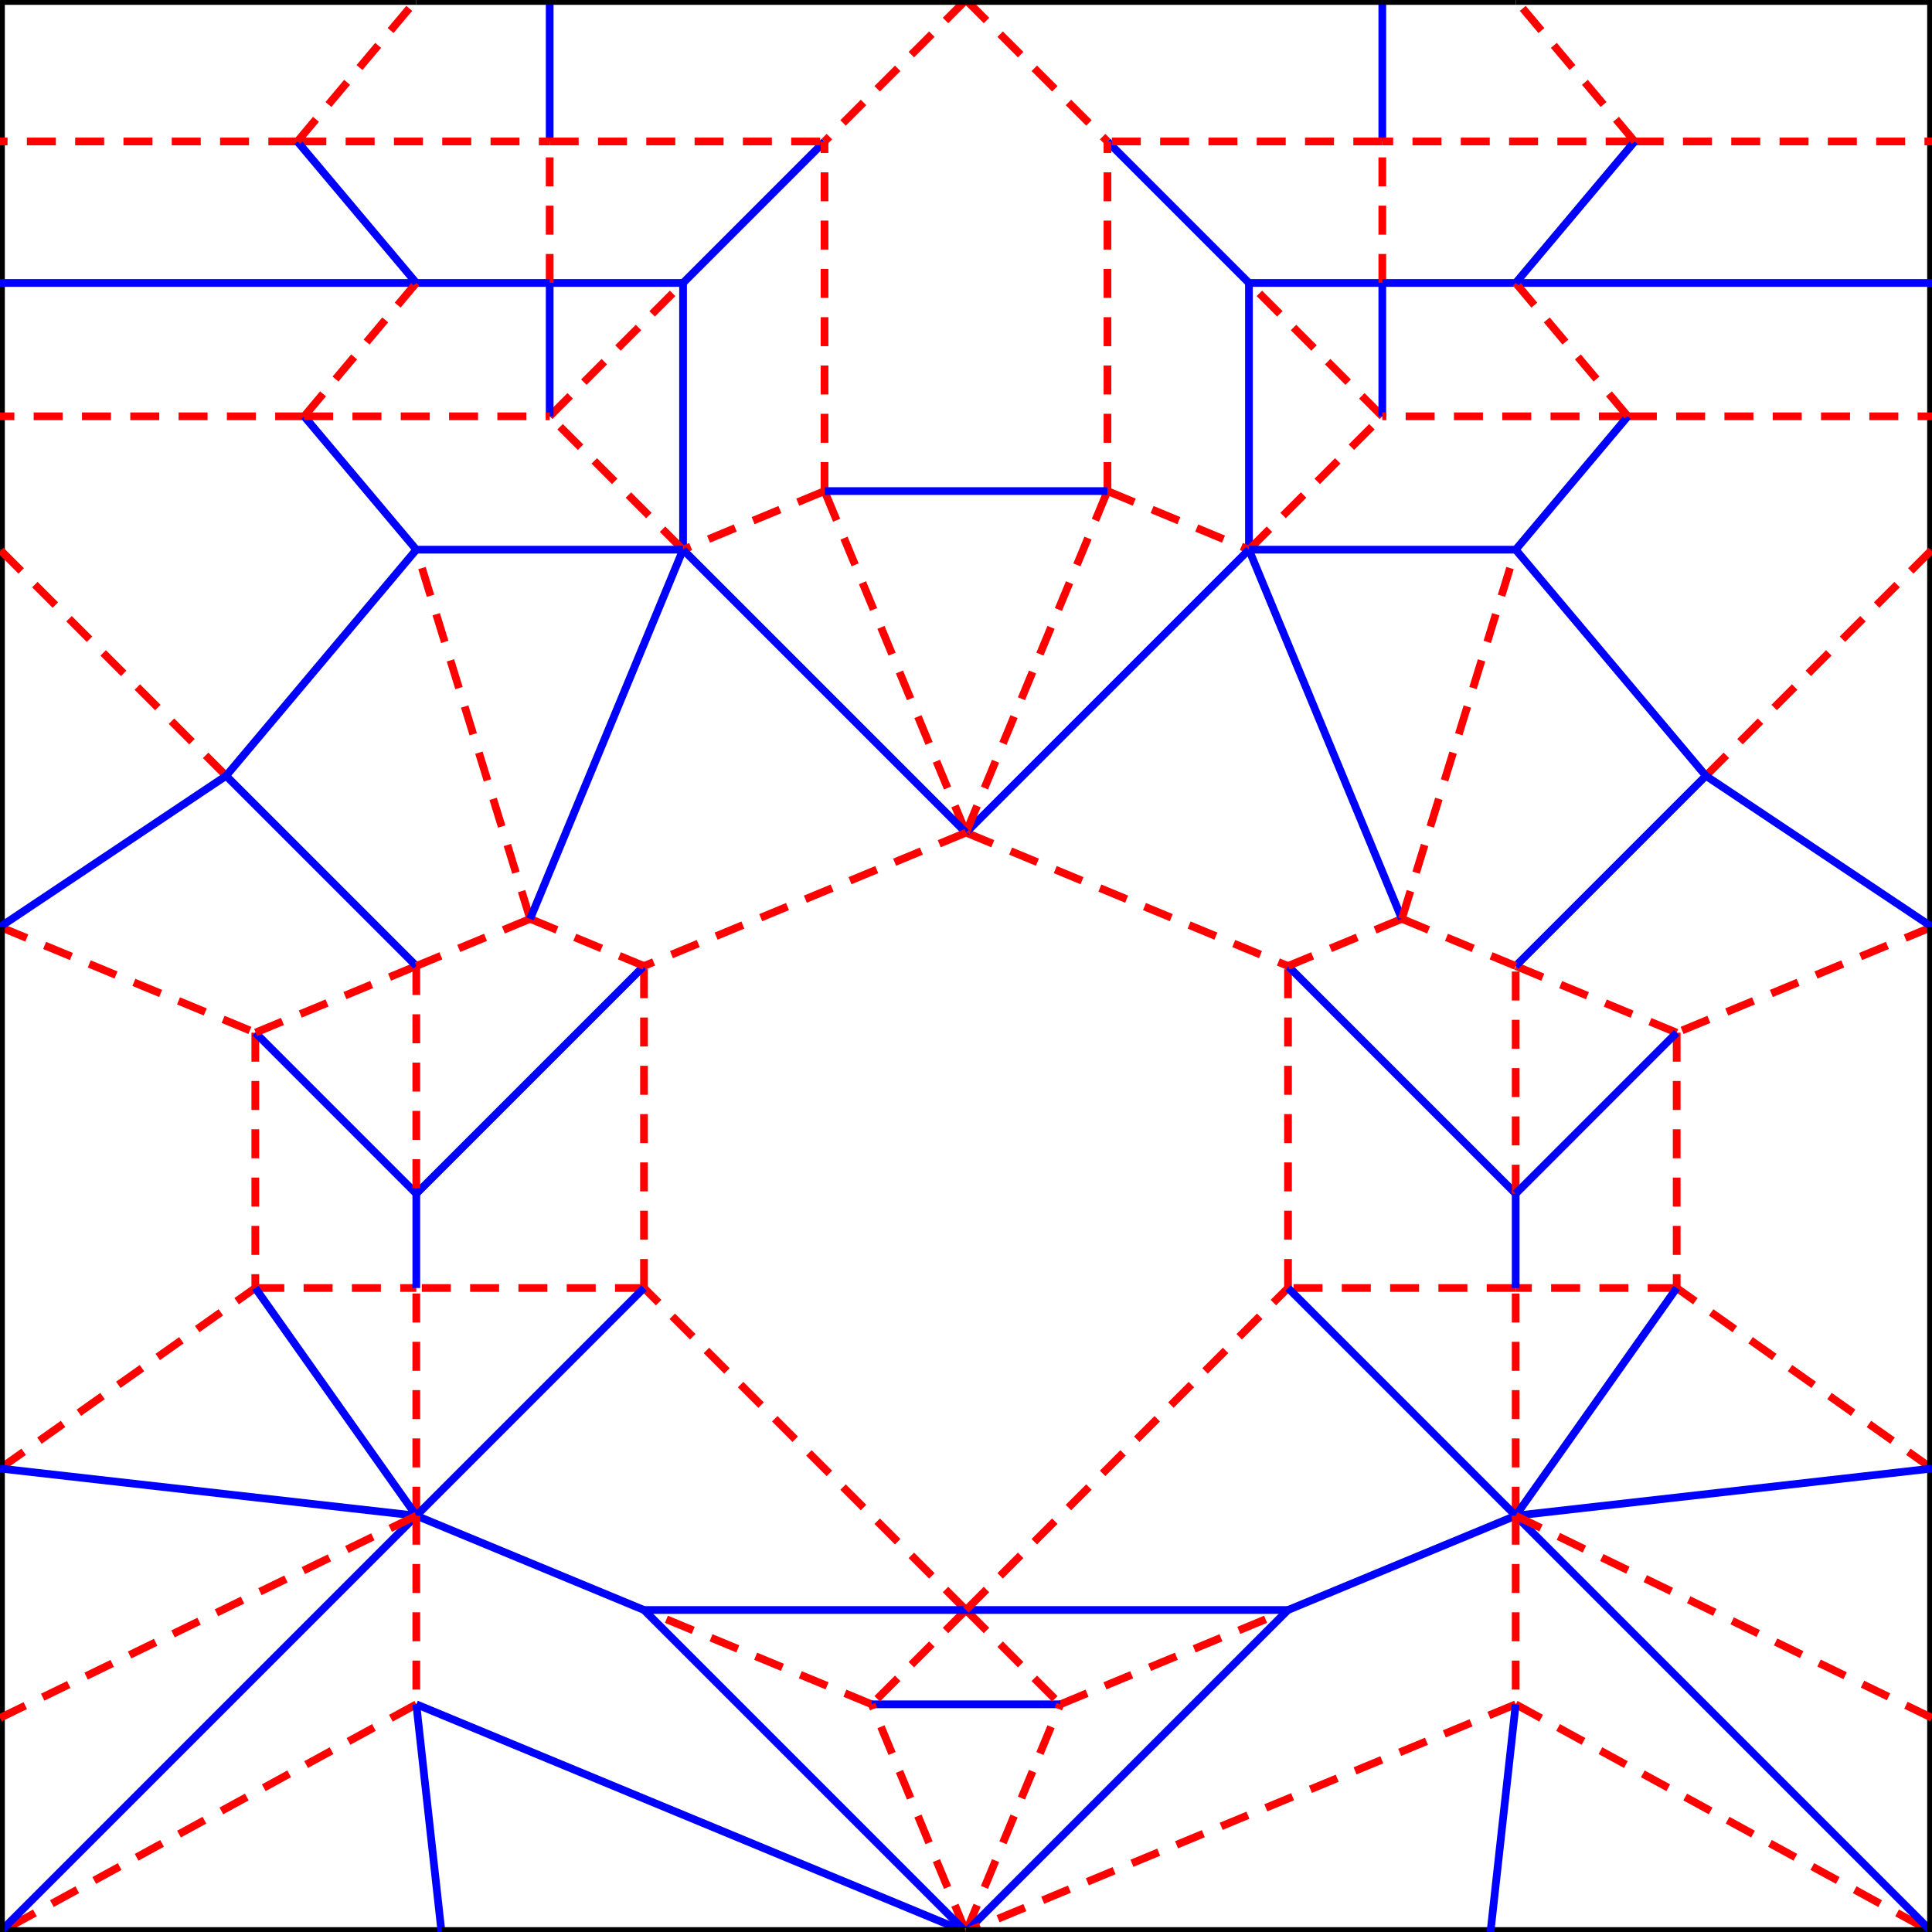 <?xml version="1.0" encoding="utf-8"?>
<!-- Generator: Adobe Illustrator 16.0.0, SVG Export Plug-In . SVG Version: 6.00 Build 0)  -->
<!DOCTYPE svg PUBLIC "-//W3C//DTD SVG 1.1//EN" "http://www.w3.org/Graphics/SVG/1.1/DTD/svg11.dtd">
<svg version="1.1" id="Layer_1" xmlns="http://www.w3.org/2000/svg" xmlns:xlink="http://www.w3.org/1999/xlink" x="0px" y="0px"
	 width="1000px" height="1000px" viewBox="0 0 1000 1000" enable-background="new 0 0 1000 1000" xml:space="preserve">
<line fill="none" stroke="#000000" stroke-width="5" x1="1000" y1="146.453" x2="1000" y2="215.482"/>
<line fill="none" stroke="#0000FF" stroke-width="4" x1="573.227" y1="73.227" x2="646.453" y2="146.453"/>
<line fill="none" stroke="#000000" stroke-width="5" x1="1000" y1="73.227" x2="1000" y2="0"/>
<line fill="none" stroke="#000000" stroke-width="5" x1="1000" y1="73.227" x2="1000" y2="146.453"/>
<line fill="none" stroke="#000000" stroke-width="5" x1="0" y1="146.453" x2="0" y2="215.482"/>
<line fill="none" stroke="#0000FF" stroke-width="4" x1="426.773" y1="73.227" x2="353.547" y2="146.453"/>
<line fill="none" stroke="#000000" stroke-width="5" x1="0" y1="73.227" x2="0" y2="146.453"/>
<line fill="none" stroke="#FF0000" stroke-width="4" stroke-dasharray="15,10" x1="284.518" y1="215.482" x2="353.547" y2="146.453"/>
<line fill="none" stroke="#0000FF" stroke-width="4" x1="284.518" y1="146.453" x2="353.547" y2="146.453"/>
<line fill="none" stroke="#0000FF" stroke-width="4" x1="284.518" y1="73.227" x2="284.518" y2="0"/>
<line fill="none" stroke="#FF0000" stroke-width="4" stroke-dasharray="15,10" x1="284.518" y1="146.453" x2="284.518" y2="73.227"/>
<line fill="none" stroke="#0000FF" stroke-width="4" x1="284.518" y1="215.482" x2="284.518" y2="146.453"/>
<line fill="none" stroke="#FF0000" stroke-width="4" stroke-dasharray="15,10" x1="715.482" y1="215.482" x2="646.453" y2="146.453"/>
<line fill="none" stroke="#0000FF" stroke-width="4" x1="715.482" y1="146.453" x2="646.453" y2="146.453"/>
<line fill="none" stroke="#0000FF" stroke-width="4" x1="715.482" y1="73.227" x2="715.482" y2="0"/>
<line fill="none" stroke="#FF0000" stroke-width="4" stroke-dasharray="15,10" x1="715.482" y1="146.453" x2="715.482" y2="73.227"/>
<line fill="none" stroke="#0000FF" stroke-width="4" x1="715.482" y1="215.482" x2="715.482" y2="146.453"/>
<line fill="none" stroke="#FF0000" stroke-width="4" stroke-dasharray="15,10" x1="284.518" y1="73.227" x2="426.773" y2="73.227"/>
<line fill="none" stroke="#FF0000" stroke-width="4" stroke-dasharray="15,10" x1="715.482" y1="73.227" x2="573.227" y2="73.227"/>
<line fill="none" stroke="#000000" stroke-width="5" x1="0" y1="284.512" x2="0" y2="215.482"/>
<line fill="none" stroke="#0000FF" stroke-width="4" x1="353.547" y1="284.512" x2="353.547" y2="146.453"/>
<line fill="none" stroke="#FF0000" stroke-width="4" stroke-dasharray="15,10" x1="353.547" y1="284.512" x2="284.518" y2="215.482"/>
<line fill="none" stroke="#000000" stroke-width="5" x1="1000" y1="284.512" x2="1000" y2="215.482"/>
<line fill="none" stroke="#0000FF" stroke-width="4" x1="646.453" y1="284.512" x2="646.453" y2="146.453"/>
<line fill="none" stroke="#FF0000" stroke-width="4" stroke-dasharray="15,10" x1="646.453" y1="284.512" x2="715.482" y2="215.482"/>
<line fill="none" stroke="#FF0000" stroke-width="4" stroke-dasharray="15,10" x1="573.227" y1="254.18" x2="573.227" y2="73.227"/>
<line fill="none" stroke="#FF0000" stroke-width="4" stroke-dasharray="15,10" x1="426.773" y1="254.18" x2="426.773" y2="73.227"/>
<line fill="none" stroke="#FF0000" stroke-width="4" stroke-dasharray="15,10" x1="426.773" y1="254.18" x2="353.547" y2="284.512"/>
<line fill="none" stroke="#FF0000" stroke-width="4" stroke-dasharray="15,10" x1="573.227" y1="254.18" x2="646.453" y2="284.512"/>
<line fill="none" stroke="#FF0000" stroke-width="4" stroke-dasharray="15,10" x1="784.52" y1="666.666" x2="666.667" y2="666.666"/>
<line fill="none" stroke="#FF0000" stroke-width="4" stroke-dasharray="15,10" x1="333.333" y1="666.666" x2="333.333" y2="500"/>
<line fill="none" stroke="#FF0000" stroke-width="4" stroke-dasharray="15,10" x1="451.185" y1="882.148" x2="333.333" y2="833.334"/>
<line fill="none" stroke="#FF0000" stroke-width="4" stroke-dasharray="15,10" x1="548.815" y1="882.148" x2="666.667" y2="833.334"/>
<line fill="none" stroke="#0000FF" stroke-width="4" x1="548.815" y1="882.148" x2="451.185" y2="882.148"/>
<line fill="none" stroke="#FF0000" stroke-width="4" stroke-dasharray="15,10" x1="867.853" y1="666.666" x2="784.52" y2="666.666"/>
<line fill="none" stroke="#FF0000" stroke-width="4" stroke-dasharray="15,10" x1="666.667" y1="666.666" x2="666.667" y2="500"/>
<line fill="none" stroke="#000000" stroke-width="5" x1="0" y1="73.227" x2="0" y2="0"/>
<line fill="none" stroke="#FF0000" stroke-width="4" stroke-dasharray="15,10" x1="132.147" y1="666.666" x2="215.48" y2="666.666"/>
<line fill="none" stroke="#FF0000" stroke-width="4" stroke-dasharray="15,10" x1="333.333" y1="666.666" x2="215.48" y2="666.666"/>
<line fill="none" stroke="#FF0000" stroke-width="4" stroke-dasharray="15,10" x1="500" y1="833.334" x2="333.333" y2="666.666"/>
<line fill="none" stroke="#FF0000" stroke-width="4" stroke-dasharray="15,10" x1="500" y1="833.334" x2="451.185" y2="882.148"/>
<line fill="none" stroke="#FF0000" stroke-width="4" stroke-dasharray="15,10" x1="500" y1="833.334" x2="548.815" y2="882.148"/>
<line fill="none" stroke="#0000FF" stroke-width="4" x1="500" y1="833.334" x2="333.333" y2="833.334"/>
<line fill="none" stroke="#0000FF" stroke-width="4" x1="500" y1="833.334" x2="666.667" y2="833.334"/>
<line fill="none" stroke="#0000FF" stroke-width="4" x1="215.48" y1="617.854" x2="215.48" y2="666.666"/>
<line fill="none" stroke="#FF0000" stroke-width="4" stroke-dasharray="15,10" x1="132.147" y1="534.516" x2="132.147" y2="666.666"/>
<line fill="none" stroke="#0000FF" stroke-width="4" x1="215.48" y1="617.854" x2="333.333" y2="500"/>
<line fill="none" stroke="#0000FF" stroke-width="4" x1="215.48" y1="617.854" x2="132.147" y2="534.516"/>
<line fill="none" stroke="#FF0000" stroke-width="4" stroke-dasharray="15,10" x1="215.48" y1="499.999" x2="215.48" y2="617.854"/>
<line fill="none" stroke="#FF0000" stroke-width="4" stroke-dasharray="15,10" x1="215.48" y1="499.999" x2="132.147" y2="534.516"/>
<line fill="none" stroke="#0000FF" stroke-width="4" x1="784.52" y1="617.854" x2="784.52" y2="666.666"/>
<line fill="none" stroke="#FF0000" stroke-width="4" stroke-dasharray="15,10" x1="867.853" y1="534.516" x2="867.853" y2="666.666"/>
<line fill="none" stroke="#0000FF" stroke-width="4" x1="784.52" y1="617.854" x2="666.667" y2="500"/>
<line fill="none" stroke="#FF0000" stroke-width="4" stroke-dasharray="15,10" x1="784.52" y1="617.854" x2="784.52" y2="499.999"/>
<line fill="none" stroke="#FF0000" stroke-width="4" stroke-dasharray="15,10" x1="867.853" y1="534.516" x2="784.52" y2="499.999"/>
<line fill="none" stroke="#0000FF" stroke-width="4" x1="784.52" y1="617.854" x2="867.853" y2="534.516"/>
<line fill="none" stroke="#000000" stroke-width="5" x1="0" y1="479.778" x2="0" y2="284.523"/>
<line fill="none" stroke="#FF0000" stroke-width="4" stroke-dasharray="15,10" x1="0" y1="479.778" x2="132.147" y2="534.516"/>
<line fill="none" stroke="#000000" stroke-width="5" x1="1000" y1="479.778" x2="1000" y2="284.523"/>
<line fill="none" stroke="#FF0000" stroke-width="4" stroke-dasharray="15,10" x1="1000" y1="479.778" x2="867.853" y2="534.516"/>
<line fill="none" stroke="#FF0000" stroke-width="4" stroke-dasharray="15,10" x1="117.047" y1="401.57" x2="0" y2="284.523"/>
<line fill="none" stroke="#0000FF" stroke-width="4" x1="117.047" y1="401.57" x2="0" y2="479.778"/>
<line fill="none" stroke="#0000FF" stroke-width="4" x1="117.047" y1="401.57" x2="215.48" y2="499.999"/>
<line fill="none" stroke="#FF0000" stroke-width="4" stroke-dasharray="15,10" x1="882.953" y1="401.57" x2="1000" y2="284.523"/>
<line fill="none" stroke="#0000FF" stroke-width="4" x1="882.953" y1="401.57" x2="1000" y2="479.778"/>
<line fill="none" stroke="#0000FF" stroke-width="4" x1="882.953" y1="401.57" x2="784.52" y2="499.999"/>
<line fill="none" stroke="#FF0000" stroke-width="4" stroke-dasharray="15,10" x1="157.435" y1="215.482" x2="0" y2="215.482"/>
<line fill="none" stroke="#FF0000" stroke-width="4" stroke-dasharray="15,10" x1="842.565" y1="215.482" x2="1000" y2="215.482"/>
<line fill="none" stroke="#FF0000" stroke-width="4" stroke-dasharray="15,10" x1="842.565" y1="215.482" x2="715.482" y2="215.482"/>
<line fill="none" stroke="#FF0000" stroke-width="4" stroke-dasharray="15,10" x1="274.403" y1="475.592" x2="333.333" y2="500"/>
<line fill="none" stroke="#FF0000" stroke-width="4" stroke-dasharray="15,10" x1="274.403" y1="475.592" x2="215.48" y2="499.999"/>
<line fill="none" stroke="#0000FF" stroke-width="4" x1="215.48" y1="284.512" x2="117.047" y2="401.57"/>
<line fill="none" stroke="#0000FF" stroke-width="4" x1="215.48" y1="284.512" x2="157.435" y2="215.482"/>
<line fill="none" stroke="#FF0000" stroke-width="4" stroke-dasharray="15,10" x1="274.403" y1="475.592" x2="215.48" y2="284.512"/>
<line fill="none" stroke="#FF0000" stroke-width="4" stroke-dasharray="15,10" x1="725.597" y1="475.592" x2="666.667" y2="500"/>
<line fill="none" stroke="#0000FF" stroke-width="4" x1="725.597" y1="475.592" x2="646.453" y2="284.512"/>
<line fill="none" stroke="#FF0000" stroke-width="4" stroke-dasharray="15,10" x1="725.597" y1="475.592" x2="784.52" y2="499.999"/>
<line fill="none" stroke="#0000FF" stroke-width="4" x1="784.52" y1="284.512" x2="646.453" y2="284.512"/>
<line fill="none" stroke="#0000FF" stroke-width="4" x1="784.52" y1="284.512" x2="882.953" y2="401.57"/>
<line fill="none" stroke="#0000FF" stroke-width="4" x1="784.52" y1="284.512" x2="842.565" y2="215.482"/>
<line fill="none" stroke="#FF0000" stroke-width="4" stroke-dasharray="15,10" x1="725.597" y1="475.592" x2="784.52" y2="284.512"/>
<line fill="none" stroke="#0000FF" stroke-width="4" x1="215.48" y1="146.453" x2="0" y2="146.453"/>
<line fill="none" stroke="#0000FF" stroke-width="4" x1="215.48" y1="146.453" x2="284.518" y2="146.453"/>
<line fill="none" stroke="#FF0000" stroke-width="4" stroke-dasharray="15,10" x1="215.48" y1="146.453" x2="157.435" y2="215.482"/>
<line fill="none" stroke="#FF0000" stroke-width="4" stroke-dasharray="15,10" x1="500" y1="833.334" x2="666.667" y2="666.666"/>
<line fill="none" stroke="#0000FF" stroke-width="4" x1="274.403" y1="475.592" x2="353.547" y2="284.512"/>
<line fill="none" stroke="#0000FF" stroke-width="4" x1="215.48" y1="284.512" x2="353.547" y2="284.512"/>
<line fill="none" stroke="#FF0000" stroke-width="4" stroke-dasharray="15,10" x1="157.435" y1="215.482" x2="284.518" y2="215.482"/>
<line fill="none" stroke="#FF0000" stroke-width="4" stroke-dasharray="15,10" x1="153.905" y1="73.227" x2="0" y2="73.227"/>
<line fill="none" stroke="#FF0000" stroke-width="4" stroke-dasharray="15,10" x1="153.905" y1="73.227" x2="284.518" y2="73.227"/>
<line fill="none" stroke="#000000" stroke-width="5" x1="215.48" y1="0" x2="284.518" y2="0"/>
<line fill="none" stroke="#000000" stroke-width="5" x1="215.48" y1="0" x2="0" y2="0"/>
<line fill="none" stroke="#0000FF" stroke-width="4" x1="153.905" y1="73.227" x2="215.48" y2="146.453"/>
<line fill="none" stroke="#FF0000" stroke-width="4" stroke-dasharray="15,10" x1="153.905" y1="73.227" x2="215.48" y2="0"/>
<line fill="none" stroke="#FF0000" stroke-width="4" stroke-dasharray="15,10" x1="500" y1="0" x2="573.227" y2="73.227"/>
<line fill="none" stroke="#FF0000" stroke-width="4" stroke-dasharray="15,10" x1="500" y1="0" x2="426.773" y2="73.227"/>
<line fill="none" stroke="#000000" stroke-width="5" x1="500" y1="0" x2="284.518" y2="0"/>
<line fill="none" stroke="#000000" stroke-width="5" x1="500" y1="0" x2="715.482" y2="0"/>
<line fill="none" stroke="#FF0000" stroke-width="4" stroke-dasharray="15,10" x1="500" y1="430.965" x2="666.667" y2="500"/>
<line fill="none" stroke="#0000FF" stroke-width="4" x1="500" y1="430.965" x2="646.453" y2="284.512"/>
<line fill="none" stroke="#FF0000" stroke-width="4" stroke-dasharray="15,10" x1="500" y1="430.965" x2="573.227" y2="254.18"/>
<line fill="none" stroke="#FF0000" stroke-width="4" stroke-dasharray="15,10" x1="500" y1="430.965" x2="426.773" y2="254.18"/>
<line fill="none" stroke="#0000FF" stroke-width="4" x1="500" y1="430.965" x2="353.547" y2="284.512"/>
<line fill="none" stroke="#FF0000" stroke-width="4" stroke-dasharray="15,10" x1="500" y1="430.965" x2="333.333" y2="500"/>
<line fill="none" stroke="#0000FF" stroke-width="4" x1="784.52" y1="146.453" x2="1000" y2="146.453"/>
<line fill="none" stroke="#0000FF" stroke-width="4" x1="784.52" y1="146.453" x2="715.482" y2="146.453"/>
<line fill="none" stroke="#FF0000" stroke-width="4" stroke-dasharray="15,10" x1="784.52" y1="146.453" x2="842.565" y2="215.482"/>
<line fill="none" stroke="#000000" stroke-width="5" x1="784.52" y1="0" x2="1000" y2="0"/>
<line fill="none" stroke="#000000" stroke-width="5" x1="784.52" y1="0" x2="715.482" y2="0"/>
<line fill="none" stroke="#FF0000" stroke-width="4" stroke-dasharray="15,10" x1="846.095" y1="73.227" x2="1000" y2="73.227"/>
<line fill="none" stroke="#FF0000" stroke-width="4" stroke-dasharray="15,10" x1="846.095" y1="73.227" x2="715.482" y2="73.227"/>
<line fill="none" stroke="#0000FF" stroke-width="4" x1="846.095" y1="73.227" x2="784.52" y2="146.453"/>
<line fill="none" stroke="#FF0000" stroke-width="4" stroke-dasharray="15,10" x1="846.095" y1="73.227" x2="784.52" y2="0"/>
<line fill="none" stroke="#0000FF" stroke-width="4" x1="573.227" y1="254.18" x2="426.773" y2="254.18"/>
<line fill="none" stroke="#FF0000" stroke-width="4" stroke-dasharray="15,10" x1="215.48" y1="882.148" x2="0" y2="1000"/>
<line fill="none" stroke="#000000" stroke-width="5" x1="228.514" y1="1000" x2="0" y2="1000"/>
<line fill="none" stroke="#0000FF" stroke-width="4" x1="228.514" y1="1000" x2="215.48" y2="882.148"/>
<line fill="none" stroke="#FF0000" stroke-width="4" stroke-dasharray="15,10" x1="500" y1="1000" x2="451.185" y2="882.148"/>
<line fill="none" stroke="#FF0000" stroke-width="4" stroke-dasharray="15,10" x1="500" y1="1000" x2="548.815" y2="882.148"/>
<line fill="none" stroke="#0000FF" stroke-width="4" x1="500" y1="1000" x2="333.333" y2="833.334"/>
<line fill="none" stroke="#0000FF" stroke-width="4" x1="500" y1="1000" x2="666.667" y2="833.334"/>
<line fill="none" stroke="#0000FF" stroke-width="4" x1="500" y1="1000" x2="215.48" y2="882.148"/>
<line fill="none" stroke="#000000" stroke-width="5" x1="500" y1="1000" x2="228.514" y2="1000"/>
<line fill="none" stroke="#FF0000" stroke-width="4" stroke-dasharray="15,10" x1="784.52" y1="882.148" x2="500" y2="1000"/>
<line fill="none" stroke="#FF0000" stroke-width="4" stroke-dasharray="15,10" x1="784.52" y1="882.148" x2="1000" y2="1000"/>
<line fill="none" stroke="#000000" stroke-width="5" x1="771.485" y1="1000" x2="500" y2="1000"/>
<line fill="none" stroke="#000000" stroke-width="5" x1="771.485" y1="1000" x2="1000" y2="1000"/>
<line fill="none" stroke="#0000FF" stroke-width="4" x1="771.485" y1="1000" x2="784.52" y2="882.148"/>
<line fill="none" stroke="#FF0000" stroke-width="4" stroke-dasharray="15,10" x1="1000" y1="760.106" x2="867.853" y2="666.666"/>
<line fill="none" stroke="#000000" stroke-width="5" x1="1000" y1="760.106" x2="1000" y2="479.778"/>
<line fill="none" stroke="#FF0000" stroke-width="4" stroke-dasharray="15,10" x1="0" y1="760.106" x2="132.147" y2="666.666"/>
<line fill="none" stroke="#000000" stroke-width="5" x1="0" y1="760.106" x2="0" y2="479.778"/>
<line fill="none" stroke="#FF0000" stroke-width="4" stroke-dasharray="15,10" x1="215.48" y1="784.52" x2="215.48" y2="666.666"/>
<line fill="none" stroke="#0000FF" stroke-width="4" x1="215.48" y1="784.52" x2="132.147" y2="666.666"/>
<line fill="none" stroke="#0000FF" stroke-width="4" x1="215.48" y1="784.52" x2="333.333" y2="666.666"/>
<line fill="none" stroke="#0000FF" stroke-width="4" x1="215.48" y1="784.52" x2="333.333" y2="833.334"/>
<line fill="none" stroke="#0000FF" stroke-width="4" x1="215.48" y1="784.52" x2="0" y2="1000"/>
<line fill="none" stroke="#FF0000" stroke-width="4" stroke-dasharray="15,10" x1="215.48" y1="784.52" x2="215.48" y2="882.148"/>
<line fill="none" stroke="#000000" stroke-width="5" x1="0" y1="889.190" x2="0" y2="1000"/>
<line fill="none" stroke="#000000" stroke-width="5" x1="0" y1="889.190" x2="0" y2="760.106"/>
<line fill="none" stroke="#0000FF" stroke-width="4" x1="215.48" y1="784.52" x2="0" y2="760.106"/>
<line fill="none" stroke="#FF0000" stroke-width="4" stroke-dasharray="15,10" x1="215.48" y1="784.52" x2="0" y2="889.190"/>
<line fill="none" stroke="#FF0000" stroke-width="4" stroke-dasharray="15,10" x1="784.52" y1="784.52" x2="784.52" y2="666.666"/>
<line fill="none" stroke="#0000FF" stroke-width="4" x1="784.52" y1="784.52" x2="666.667" y2="666.666"/>
<line fill="none" stroke="#0000FF" stroke-width="4" x1="784.52" y1="784.52" x2="867.853" y2="666.666"/>
<line fill="none" stroke="#0000FF" stroke-width="4" x1="784.52" y1="784.52" x2="666.667" y2="833.334"/>
<line fill="none" stroke="#0000FF" stroke-width="4" x1="784.52" y1="784.52" x2="1000" y2="1000"/>
<line fill="none" stroke="#FF0000" stroke-width="4" stroke-dasharray="15,10" x1="784.52" y1="784.52" x2="784.52" y2="882.148"/>
<line fill="none" stroke="#000000" stroke-width="5" x1="1000" y1="889.190" x2="1000" y2="1000"/>
<line fill="none" stroke="#000000" stroke-width="5" x1="1000" y1="889.190" x2="1000" y2="760.106"/>
<line fill="none" stroke="#0000FF" stroke-width="4" x1="784.52" y1="784.52" x2="1000" y2="760.106"/>
<line fill="none" stroke="#FF0000" stroke-width="4" stroke-dasharray="15,10" x1="1000" y1="889.190" x2="784.52" y2="784.52"/>
</svg>
